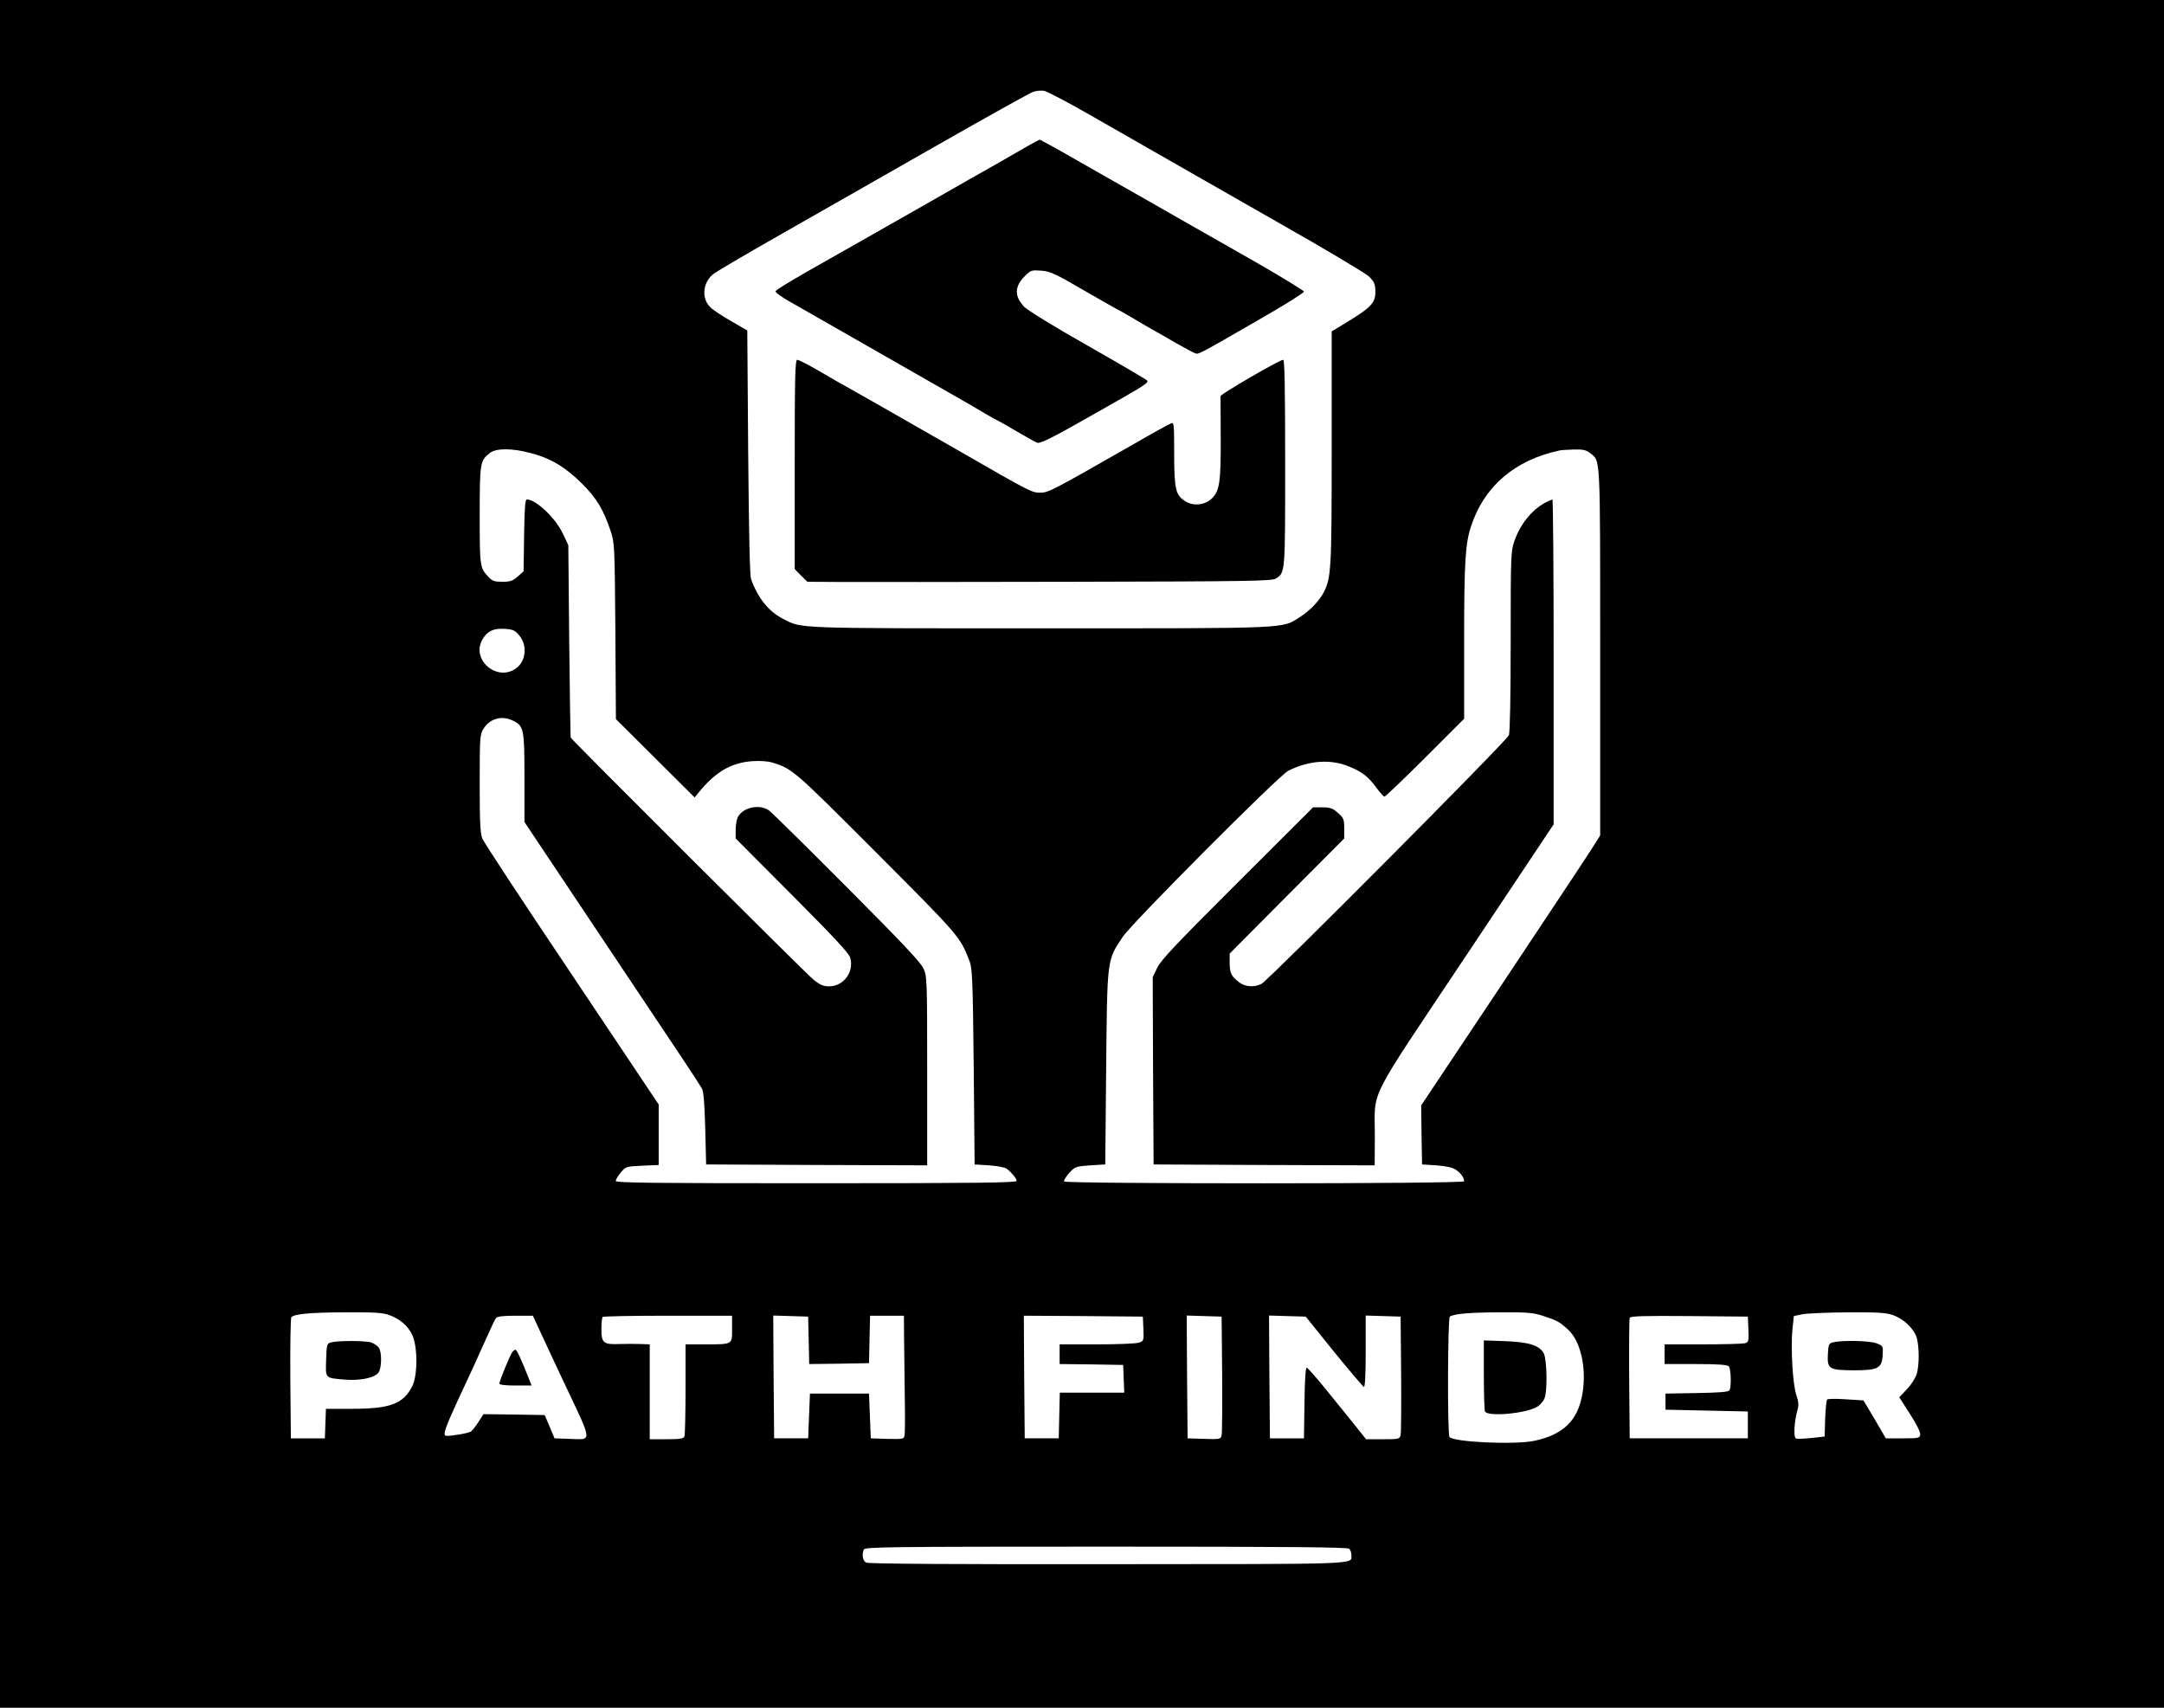 <?xml version="1.0" standalone="no"?>
<!DOCTYPE svg PUBLIC "-//W3C//DTD SVG 20010904//EN"
 "http://www.w3.org/TR/2001/REC-SVG-20010904/DTD/svg10.dtd">
<svg version="1.0" xmlns="http://www.w3.org/2000/svg"
 width="1209pt" height="954pt" viewBox="0 0 1209 954"
 preserveAspectRatio="xMidYMid meet">

<g transform="translate(0,954) scale(0.1,-0.1)"
fill="#000000" stroke="none">
<path d="M0 4770 l0 -4770 6045 0 6045 0 0 4770 0 4770 -6045 0 -6045 0 0
-4770z m6100 4122 c312 -179 495 -283 1050 -600 256 -145 480 -279 499 -297
28 -28 34 -41 35 -78 2 -71 -21 -94 -189 -195 l-55 -33 0 -652 c0 -682 -3
-725 -45 -807 -25 -47 -76 -101 -131 -136 -105 -67 -36 -64 -1455 -64 -1383 0
-1328 -2 -1434 53 -81 41 -140 115 -179 222 -7 20 -12 258 -16 709 l-5 680
-90 52 c-49 28 -102 63 -116 77 -50 49 -44 133 12 183 13 12 188 115 389 229
201 114 590 336 865 493 275 157 516 291 535 298 19 7 48 10 65 6 16 -3 136
-66 265 -140z m-3135 -1883 c110 -28 195 -79 287 -171 82 -82 119 -144 159
-263 23 -69 23 -80 27 -561 l3 -491 220 -219 220 -219 20 25 c95 118 184 170
304 178 43 3 88 -1 111 -8 113 -36 117 -40 580 -503 470 -472 466 -467 521
-607 15 -40 18 -105 23 -590 l5 -545 81 -5 c50 -4 89 -11 100 -20 29 -23 53
-54 54 -67 0 -10 -230 -13 -1120 -13 -907 0 -1120 2 -1120 13 0 7 13 28 28 47
28 33 31 34 120 38 l92 4 0 169 0 169 -485 725 c-268 399 -493 741 -500 760
-12 27 -15 91 -15 307 0 253 1 275 20 305 35 58 101 78 164 48 63 -30 66 -46
66 -320 l0 -247 388 -581 c214 -320 434 -649 489 -732 55 -82 106 -161 114
-175 10 -18 15 -80 19 -225 l5 -200 618 -3 617 -2 0 527 c0 510 -1 530 -21
573 -15 34 -124 149 -427 453 -224 225 -420 418 -435 429 -54 39 -150 17 -176
-39 -6 -13 -11 -45 -11 -70 l0 -47 315 -316 c234 -235 318 -325 325 -350 23
-79 -37 -160 -118 -160 -32 0 -51 8 -89 39 -41 33 -1349 1337 -1355 1351 -1 3
-5 246 -8 540 l-5 535 -31 65 c-41 87 -150 190 -201 190 -9 0 -13 -52 -15
-201 l-3 -201 -33 -29 c-27 -24 -41 -29 -85 -29 -45 0 -57 4 -79 28 -47 50
-48 57 -48 342 0 294 2 307 56 349 35 28 124 28 229 0z m5920 -1 c57 -45 55 0
55 -1111 l0 -1024 -53 -84 c-29 -46 -255 -385 -500 -754 l-447 -670 2 -165 3
-165 80 -5 c54 -4 89 -12 108 -24 28 -19 47 -45 47 -65 0 -15 -2226 -15 -2235
-1 -3 5 10 26 28 47 34 36 37 37 118 43 l84 5 5 540 c6 614 4 599 93 732 53
79 872 901 924 927 115 58 237 67 340 24 74 -30 109 -58 154 -120 19 -26 38
-47 44 -48 5 0 108 98 227 217 l218 218 0 432 c0 432 6 542 37 638 72 226 246
376 498 429 11 2 48 4 81 5 49 1 67 -3 89 -21z m-5983 -1019 c45 -54 37 -142
-18 -182 -107 -79 -255 49 -188 162 27 46 62 62 123 58 48 -3 58 -8 83 -38z
m-731 -3794 c63 -22 109 -62 133 -114 30 -67 30 -228 -2 -287 -50 -97 -123
-124 -336 -124 l-145 0 -3 -82 -3 -83 -95 0 -95 0 -3 334 c-1 184 1 338 6 343
18 18 105 26 298 27 157 1 211 -2 245 -14z m6450 -6 c80 -26 92 -33 139 -76
71 -64 105 -216 81 -358 -26 -151 -106 -229 -269 -264 -110 -23 -456 -7 -474
22 -12 18 -10 665 2 672 25 16 110 23 276 24 159 1 189 -2 245 -20z m1953 5
c62 -21 121 -78 135 -129 14 -51 14 -149 0 -199 -6 -21 -30 -60 -54 -85 l-44
-47 60 -93 c36 -56 59 -102 57 -115 -3 -20 -9 -21 -98 -21 l-94 0 -62 106 -63
106 -98 6 c-53 4 -101 3 -105 -1 -4 -4 -9 -53 -11 -107 l-3 -100 -73 -8 c-41
-4 -80 -6 -87 -3 -15 6 -10 96 8 158 8 29 7 46 -6 85 -20 58 -32 257 -22 365
l8 76 46 10 c26 5 140 10 253 11 166 1 215 -2 253 -15z m-7566 -71 c17 -38 80
-171 139 -298 167 -352 164 -327 37 -323 l-86 3 -27 65 -28 65 -171 3 -171 2
-27 -42 c-15 -24 -34 -48 -43 -55 -13 -9 -108 -26 -138 -24 -21 1 -8 40 62
192 90 192 109 235 142 309 57 126 66 146 75 158 7 8 42 12 108 12 l97 0 31
-67z m1082 -7 c0 -88 5 -86 -152 -86 l-108 0 0 -249 c0 -137 -3 -256 -6 -265
-5 -13 -24 -16 -100 -16 l-94 0 0 265 0 265 -52 2 c-29 1 -81 1 -115 0 -91 -4
-103 5 -103 82 0 34 3 66 7 69 3 4 168 7 365 7 l358 0 0 -74z m428 -64 l3
-132 167 2 167 3 3 133 3 132 94 0 95 0 1 -132 c1 -73 3 -221 4 -328 2 -107 1
-203 -2 -213 -4 -16 -15 -17 -96 -15 l-92 3 -5 125 -5 125 -165 0 -165 0 -5
-125 -5 -125 -95 0 -95 0 -3 343 -2 343 97 -3 98 -3 3 -133z m1870 65 c3 -64
2 -68 -23 -77 -15 -6 -121 -10 -236 -10 l-209 0 0 -55 0 -55 178 -2 177 -3 3
-77 3 -78 -180 0 -180 0 -3 -127 -3 -128 -95 0 -95 0 -3 343 -2 342 332 -2
333 -3 3 -68z m440 -252 c1 -176 0 -330 -3 -343 -5 -22 -9 -23 -98 -20 l-92 3
-3 343 -2 343 97 -3 98 -3 3 -320z m624 125 c87 -107 163 -196 168 -198 6 -2
10 68 10 198 l0 201 98 -3 97 -3 3 -320 c1 -176 0 -330 -3 -342 -5 -22 -10
-23 -99 -23 l-94 0 -70 88 c-39 48 -112 138 -162 200 -50 61 -95 112 -100 112
-6 0 -11 -81 -12 -197 l-3 -198 -95 0 -95 0 -3 343 -2 343 102 -3 103 -3 157
-195z m2316 124 c3 -67 1 -72 -20 -78 -13 -3 -119 -6 -235 -6 l-213 0 0 -55 0
-55 173 0 c121 0 177 -4 185 -12 13 -13 16 -116 4 -135 -6 -9 -58 -13 -182
-15 l-175 -3 0 -45 0 -45 230 -5 230 -5 0 -75 0 -75 -330 0 -330 0 -3 330 c-1
181 0 336 3 343 3 10 74 12 332 10 l328 -3 3 -71z m-2230 -1226 c7 -7 12 -22
12 -34 0 -55 79 -51 -1361 -52 -870 -1 -1338 2 -1350 9 -19 10 -25 43 -13 73
6 14 134 16 1353 16 1034 0 1350 -3 1359 -12z"/>
<path d="M5750 8729 c-30 -17 -84 -48 -120 -69 -36 -21 -83 -48 -105 -60 -22
-12 -168 -95 -325 -185 -264 -150 -467 -266 -565 -321 -189 -106 -299 -172
-302 -181 -2 -6 33 -32 79 -58 46 -26 103 -59 128 -73 25 -14 214 -122 420
-240 206 -118 395 -226 420 -240 25 -14 78 -45 118 -69 41 -24 75 -43 77 -43
2 0 48 -26 102 -58 54 -32 107 -61 117 -65 17 -7 81 25 315 158 20 11 98 56
174 99 114 65 136 81 125 91 -7 7 -157 95 -333 195 -179 101 -334 197 -352
215 -57 60 -56 114 3 173 33 33 37 34 92 30 50 -4 78 -17 241 -112 101 -58
185 -106 187 -106 1 0 35 -19 76 -43 40 -24 93 -55 118 -69 25 -14 85 -48 133
-76 49 -28 96 -53 105 -56 19 -6 16 -8 362 192 135 77 245 146 245 153 0 6
-137 89 -305 185 -168 95 -312 177 -320 182 -28 16 -525 300 -560 319 -19 11
-92 52 -161 92 -70 39 -128 71 -130 71 -2 0 -29 -14 -59 -31z"/>
<path d="M4440 6945 l0 -584 35 -36 36 -35 177 -1 c97 -1 681 0 1297 1 988 2
1122 4 1143 18 53 34 52 26 52 647 0 421 -3 575 -11 575 -20 0 -349 -191 -350
-203 0 -7 0 -111 1 -233 1 -245 -6 -297 -50 -339 -39 -37 -103 -44 -148 -15
-54 34 -62 67 -62 266 0 164 -1 176 -17 169 -10 -3 -106 -56 -213 -118 -448
-256 -473 -269 -515 -269 -49 -1 -47 -3 -467 239 -189 108 -390 223 -448 256
-58 33 -125 71 -150 85 -25 14 -58 33 -75 42 -16 10 -70 40 -119 69 -49 28
-95 51 -102 51 -12 0 -14 -99 -14 -585z"/>
<path d="M8633 6732 c-77 -42 -139 -120 -173 -216 -19 -56 -20 -83 -20 -557 0
-322 -4 -508 -10 -526 -12 -32 -1340 -1366 -1382 -1389 -40 -21 -91 -17 -124
8 -46 36 -53 50 -54 107 l0 54 320 322 320 321 0 56 c0 51 -3 58 -35 87 -30
26 -44 31 -87 31 l-52 0 -423 -422 c-341 -340 -429 -433 -448 -475 l-25 -52 2
-523 3 -523 618 -3 617 -2 1 157 c1 279 -55 167 507 1010 l492 738 0 908 c0
499 -3 907 -7 907 -5 -1 -22 -9 -40 -18z"/>
<path d="M1850 2041 c-24 -7 -25 -10 -28 -98 -3 -105 -8 -100 103 -110 88 -7
169 10 190 40 18 26 19 116 1 139 -7 10 -25 22 -40 28 -30 11 -186 12 -226 1z"/>
<path d="M8290 1862 c0 -105 3 -197 6 -206 13 -33 235 -12 295 27 14 10 31 29
37 43 18 37 15 218 -3 253 -23 45 -82 64 -217 69 l-118 4 0 -190z"/>
<path d="M10240 2041 c-23 -6 -25 -12 -28 -68 -4 -80 7 -87 143 -88 136 0 159
11 163 83 3 52 3 53 -32 67 -37 16 -198 19 -246 6z"/>
<path d="M2863 1988 c-13 -16 -73 -163 -73 -177 0 -7 33 -11 90 -11 l90 0 -19
48 c-39 99 -64 152 -71 152 -4 0 -12 -6 -17 -12z"/>
</g>
</svg>
